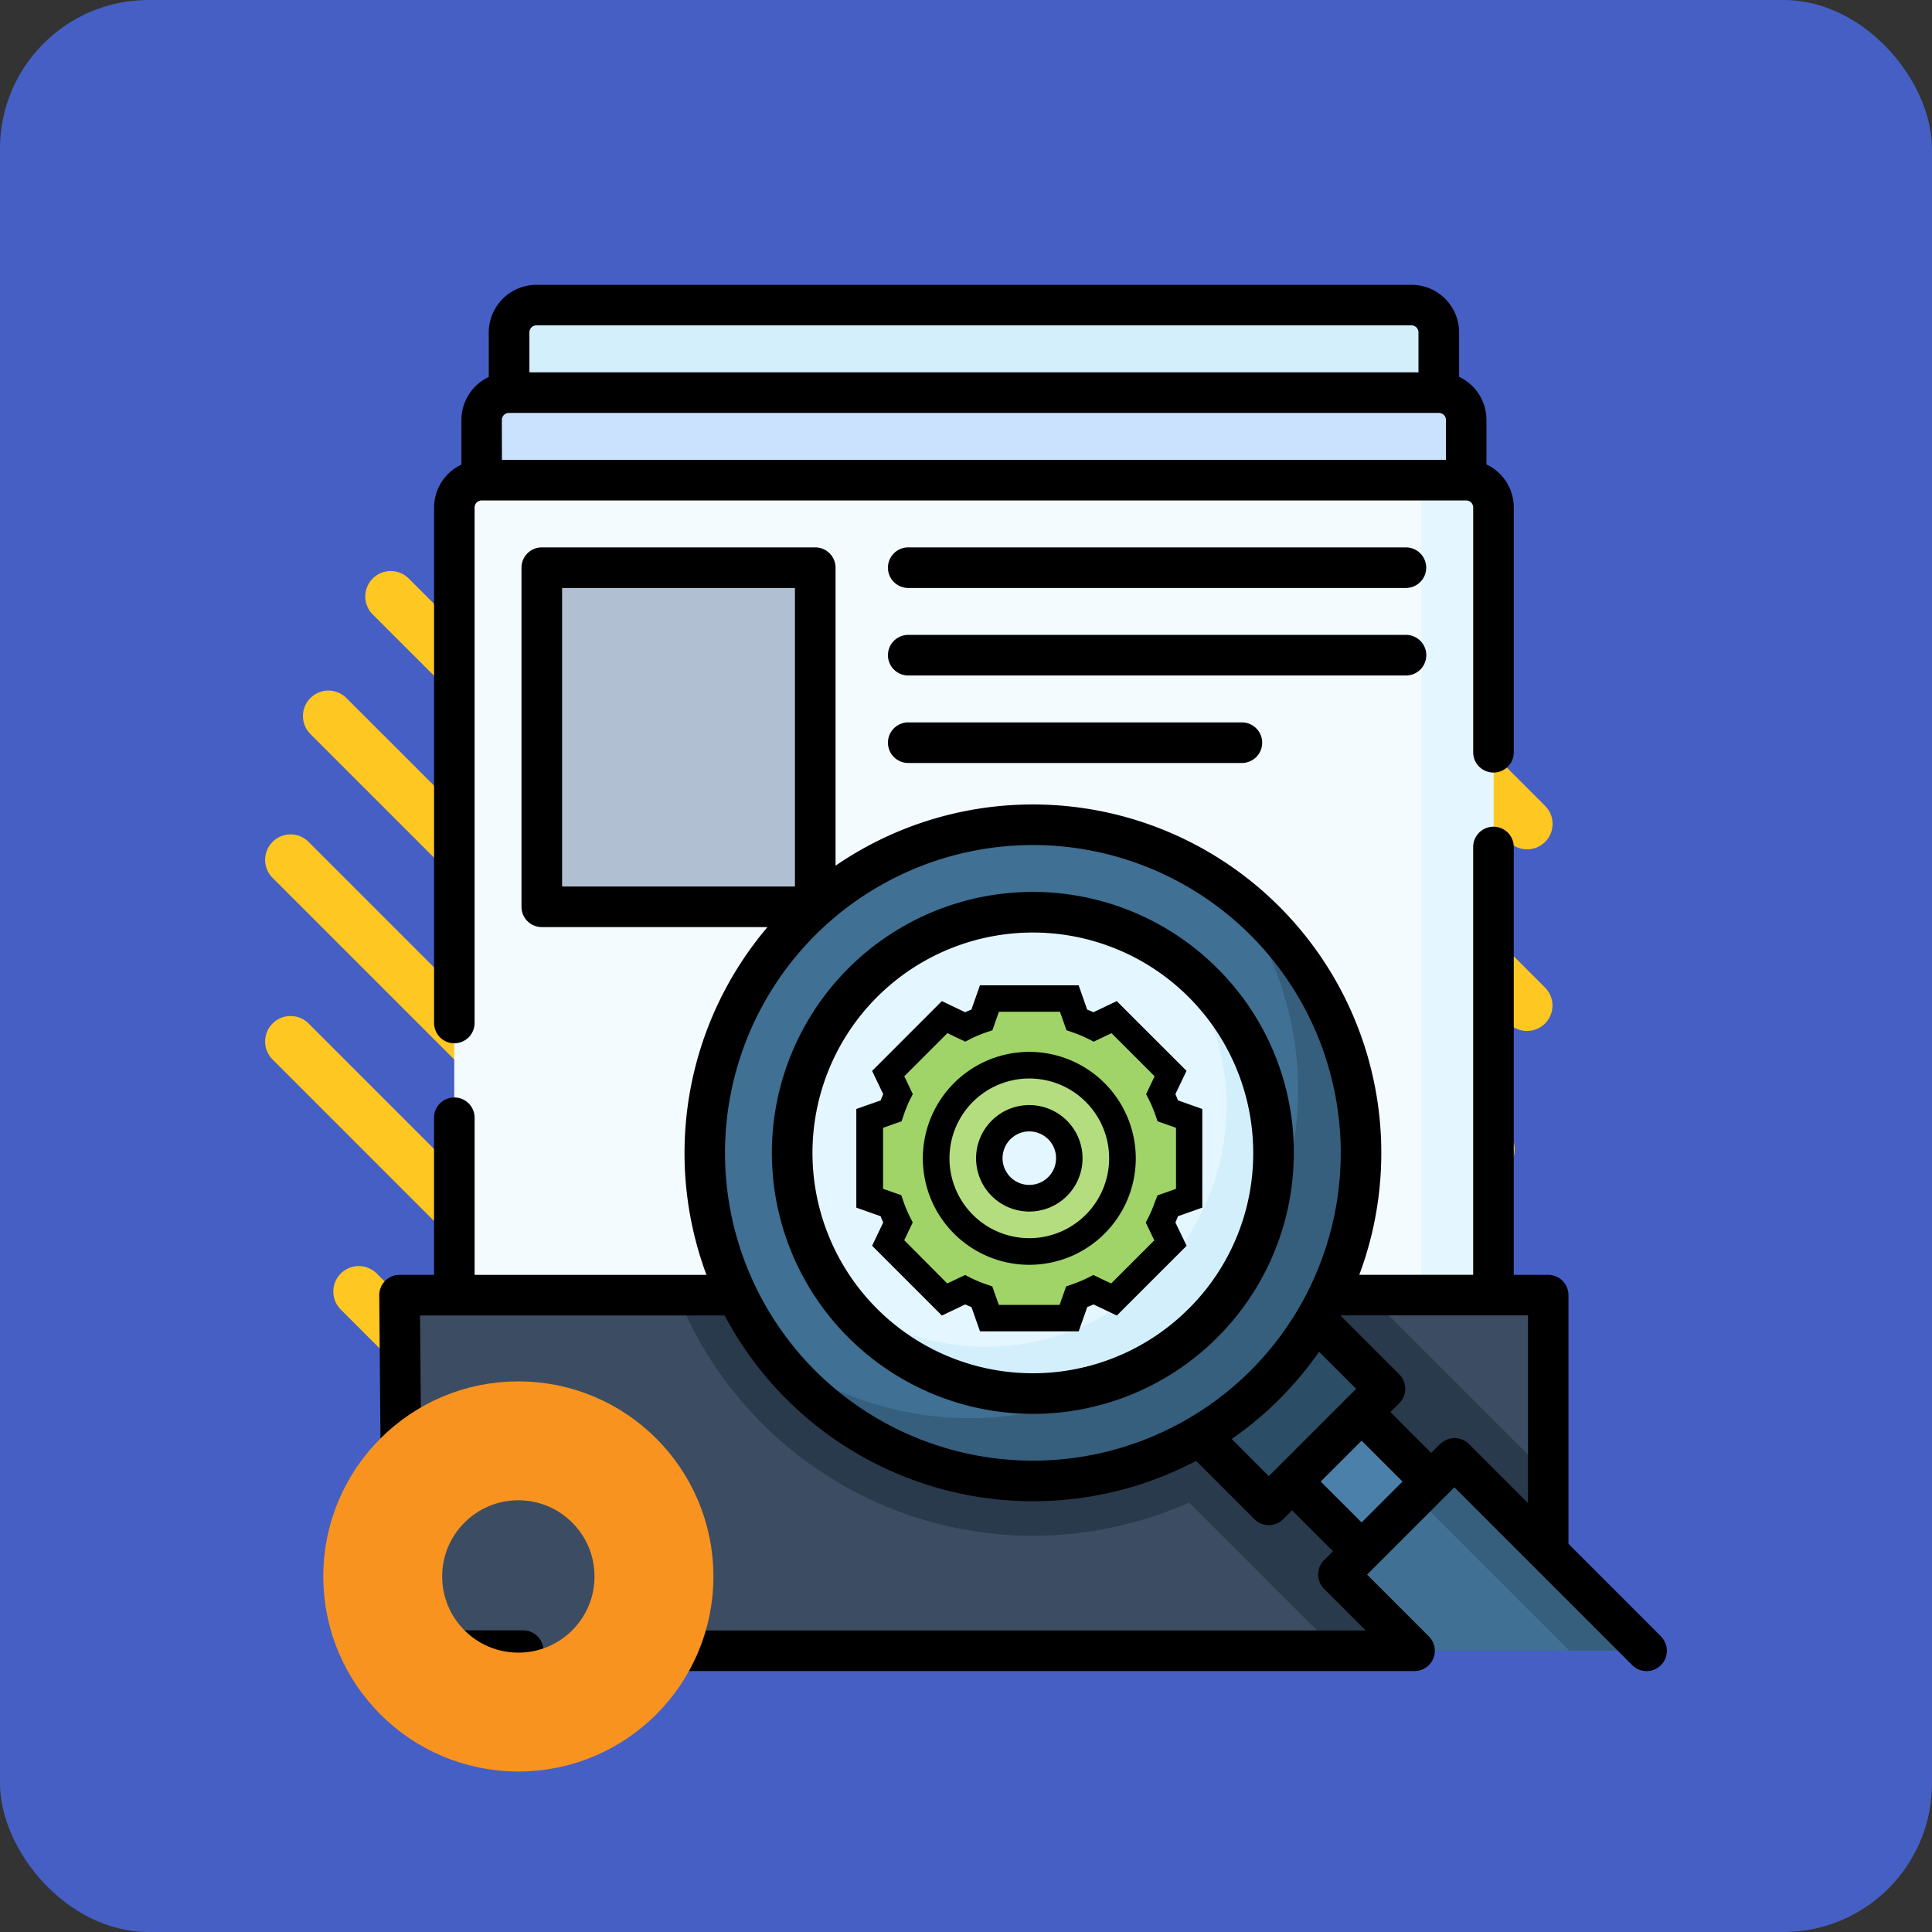 <svg xmlns="http://www.w3.org/2000/svg" width="65" height="65" viewBox="0 0 65 65">
  <rect x="0" y="0" width="65" height="65" fill="#333333" stroke="none"/>
  <g id="Grupo_991977" data-name="Grupo 991977" transform="translate(-305 -3793)">
    <g id="Grupo_990047" data-name="Grupo 990047" transform="translate(125 -910)">
      <rect id="Rectángulo_33792" data-name="Rectángulo 33792" width="65" height="65" rx="5" transform="translate(180 4703)" fill="#465fc4"/>
    </g>
    <g id="Grupo_991541" data-name="Grupo 991541" transform="translate(0 -19)">
      <g id="Grupo_989868" data-name="Grupo 989868" transform="translate(128.229 -892.119)">
        <g id="Grupo_80313" data-name="Grupo 80313" transform="translate(185.691 4713.843)">
          <g id="Grupo_80111" data-name="Grupo 80111" transform="translate(24.464)">
            <path id="Trazado_113526" data-name="Trazado 113526" d="M289.532,1037.3l-17.138-17.138a.856.856,0,0,1,0-1.21h0a.856.856,0,0,1,1.211,0l17.138,17.138a.856.856,0,0,1,0,1.211h0A.857.857,0,0,1,289.532,1037.3Z" transform="translate(-272.143 -1018.7)" fill="#ffc721"/>
          </g>
          <g id="Grupo_80112" data-name="Grupo 80112" transform="translate(32.873 2.294)">
            <path id="Trazado_113527" data-name="Trazado 113527" d="M343.678,1044.286l-6.434-6.434a.857.857,0,0,1,0-1.211h0a.856.856,0,0,1,1.211,0l6.433,6.433a.856.856,0,0,1,0,1.211h0A.856.856,0,0,1,343.678,1044.286Z" transform="translate(-336.993 -1036.39)" fill="#ffc721"/>
          </g>
          <g id="Grupo_80113" data-name="Grupo 80113" transform="translate(18.349)">
            <path id="Trazado_113528" data-name="Trazado 113528" d="M248.493,1043.414l-23.253-23.253a.855.855,0,0,1,0-1.21h0a.856.856,0,0,1,1.211,0L249.7,1042.2a.856.856,0,0,1,0,1.211h0A.856.856,0,0,1,248.493,1043.414Z" transform="translate(-224.989 -1018.7)" fill="#ffc721"/>
          </g>
          <g id="Grupo_80114" data-name="Grupo 80114" transform="translate(13.51 1.276)">
            <path id="Trazado_113529" data-name="Trazado 113529" d="M214.741,1056.815,187.926,1030a.856.856,0,0,1,0-1.211h0a.855.855,0,0,1,1.211,0l26.816,26.816a.856.856,0,0,1,0,1.211h0A.856.856,0,0,1,214.741,1056.815Z" transform="translate(-187.675 -1028.537)" fill="#ffc721"/>
          </g>
          <g id="Grupo_80115" data-name="Grupo 80115" transform="translate(9.488 3.369)">
            <path id="Trazado_113530" data-name="Trazado 113530" d="M185.658,1074.883l-28.744-28.744a.856.856,0,0,1,0-1.211h0a.856.856,0,0,1,1.211,0l28.745,28.745a.856.856,0,0,1,0,1.211h0A.856.856,0,0,1,185.658,1074.883Z" transform="translate(-156.663 -1044.677)" fill="#ffc721"/>
          </g>
          <g id="Grupo_80116" data-name="Grupo 80116" transform="translate(6.119 6.119)">
            <path id="Trazado_113531" data-name="Trazado 113531" d="M160.3,1096.71l-29.363-29.363a.857.857,0,0,1,0-1.211h0a.857.857,0,0,1,1.211,0l29.363,29.364a.857.857,0,0,1,0,1.211h0A.857.857,0,0,1,160.3,1096.71Z" transform="translate(-130.686 -1065.885)" fill="#ffc721"/>
          </g>
          <g id="Grupo_80117" data-name="Grupo 80117" transform="translate(3.369 9.488)">
            <path id="Trazado_113532" data-name="Trazado 113532" d="M138.474,1122.069l-28.745-28.745a.856.856,0,0,1,0-1.21h0a.856.856,0,0,1,1.211,0l28.744,28.744a.856.856,0,0,1,0,1.211h0A.856.856,0,0,1,138.474,1122.069Z" transform="translate(-109.478 -1091.863)" fill="#ffc721"/>
          </g>
          <g id="Grupo_80118" data-name="Grupo 80118" transform="translate(1.276 13.51)">
            <path id="Trazado_113533" data-name="Trazado 113533" d="M120.4,1151.153l-26.816-26.816a.856.856,0,0,1,0-1.211h0a.855.855,0,0,1,1.211,0l26.816,26.816a.856.856,0,0,1,0,1.211h0A.855.855,0,0,1,120.4,1151.153Z" transform="translate(-93.336 -1122.875)" fill="#ffc721"/>
          </g>
          <g id="Grupo_80119" data-name="Grupo 80119" transform="translate(0 18.349)">
            <path id="Trazado_113534" data-name="Trazado 113534" d="M107,1184.9,83.75,1161.651a.855.855,0,0,1,0-1.211h0a.855.855,0,0,1,1.211,0l23.253,23.253a.855.855,0,0,1,0,1.211h0A.856.856,0,0,1,107,1184.9Z" transform="translate(-83.499 -1160.189)" fill="#ffc721"/>
          </g>
          <g id="Grupo_80120" data-name="Grupo 80120" transform="translate(0 24.464)">
            <path id="Trazado_113535" data-name="Trazado 113535" d="M100.888,1225.943,83.75,1208.8a.856.856,0,0,1,0-1.211h0a.856.856,0,0,1,1.211,0l17.138,17.138a.857.857,0,0,1,0,1.211h0A.856.856,0,0,1,100.888,1225.943Z" transform="translate(-83.499 -1207.343)" fill="#ffc721"/>
          </g>
          <g id="Grupo_80121" data-name="Grupo 80121" transform="translate(2.294 32.873)">
            <path id="Trazado_113536" data-name="Trazado 113536" d="M107.875,1280.088l-6.433-6.434a.856.856,0,0,1,0-1.211h0a.857.857,0,0,1,1.211,0l6.434,6.434a.856.856,0,0,1,0,1.211h0A.856.856,0,0,1,107.875,1280.088Z" transform="translate(-101.191 -1272.193)" fill="#ffc721"/>
          </g>
        </g>
        <g id="archivo_4_" data-name="archivo (4)" transform="translate(171.35 4713.702)">
          <g id="Grupo_991508" data-name="Grupo 991508" transform="translate(22.544 0.683)">
            <path id="Trazado_679030" data-name="Trazado 679030" d="M97.373,10.444H66.091V8.42a.92.92,0,0,1,.92-.92H96.453a.92.92,0,0,1,.92.92v2.024Z" transform="translate(-66.091 -7.5)" fill="#d3effb"/>
          </g>
          <g id="Grupo_991509" data-name="Grupo 991509" transform="translate(21.624 3.627)">
            <path id="Trazado_679031" data-name="Trazado 679031" d="M89.112,42.769H55.989V40.745a.92.92,0,0,1,.92-.92H88.191a.92.92,0,0,1,.92.92Z" transform="translate(-55.989 -39.825)" fill="#cbe2ff"/>
          </g>
          <g id="Grupo_991510" data-name="Grupo 991510" transform="translate(18.864 33.99)">
            <path id="Trazado_679032" data-name="Trazado 679032" d="M64.327,385.14H25.786l-.1-11.961H64.327Z" transform="translate(-25.684 -373.179)" fill="#3c4d63"/>
          </g>
          <g id="Grupo_991511" data-name="Grupo 991511" transform="translate(28.212 33.99)">
            <path id="Trazado_679033" data-name="Trazado 679033" d="M157.611,379.225l-5.573-5.573q.105-.235.2-.473H128.316a12.888,12.888,0,0,0,17.215,6.978l4.982,4.983h7.1v-5.915Z" transform="translate(-128.316 -373.179)" fill="#2a3a4d"/>
          </g>
          <g id="Grupo_991512" data-name="Grupo 991512" transform="translate(20.704 6.572)">
            <path id="Trazado_679034" data-name="Trazado 679034" d="M80.85,99.568H45.887V73.07a.92.92,0,0,1,.92-.92H79.93a.92.92,0,0,1,.92.92v26.5Z" transform="translate(-45.887 -72.15)" fill="#f4fbff"/>
          </g>
          <g id="Grupo_991513" data-name="Grupo 991513" transform="translate(23.649 9.516)">
            <path id="Trazado_679035" data-name="Trazado 679035" d="M0,0H11.409V9.2H0Z" transform="translate(9.201 0) rotate(90)" fill="#b0c0d2"/>
          </g>
          <g id="Grupo_991514" data-name="Grupo 991514" transform="translate(52.322 6.572)">
            <path id="Trazado_679036" data-name="Trazado 679036" d="M395.448,72.15h-2.425a.92.92,0,0,1,.92.92v26.5h2.425V73.07A.92.92,0,0,0,395.448,72.15Z" transform="translate(-393.023 -72.15)" fill="#e4f6ff"/>
          </g>
          <g id="Grupo_991523" data-name="Grupo 991523" transform="translate(29.13 18.165)">
            <g id="Grupo_991515" data-name="Grupo 991515" transform="translate(16.629 16.636)">
              <path id="Trazado_679037" data-name="Trazado 679037" d="M0,0H5.52V3.312H0Z" transform="translate(0 3.903) rotate(-45)" fill="#2b4d66"/>
            </g>
            <g id="Grupo_991516" data-name="Grupo 991516" transform="translate(19.751 19.759)">
              <path id="Trazado_679038" data-name="Trazado 679038" d="M0,0H3.312V3.312H0Z" transform="translate(0 2.342) rotate(-45)" fill="#4a80aa"/>
            </g>
            <g id="Grupo_991517" data-name="Grupo 991517" transform="translate(21.32 21.32)">
              <path id="Trazado_679039" data-name="Trazado 679039" d="M382.841,439.977h-7.807l-2.562-2.562,3.9-3.9Z" transform="translate(-372.472 -433.511)" fill="#407093"/>
            </g>
            <g id="Grupo_991518" data-name="Grupo 991518" transform="translate(23.923 21.32)">
              <path id="Trazado_679040" data-name="Trazado 679040" d="M402.345,433.511l-1.3,1.3,5.165,5.165h2.6Z" transform="translate(-401.044 -433.511)" fill="#365e7d"/>
            </g>
            <g id="Grupo_991519" data-name="Grupo 991519" transform="translate(0)">
              <circle id="Elipse_7680" data-name="Elipse 7680" cx="11.041" cy="11.041" r="11.041" fill="#407093"/>
            </g>
            <g id="Grupo_991520" data-name="Grupo 991520" transform="translate(2.248 2.248)">
              <path id="Trazado_679041" data-name="Trazado 679041" d="M178.542,224.113a11.041,11.041,0,0,1-15.47,15.47,11.041,11.041,0,1,0,15.47-15.47Z" transform="translate(-163.072 -224.113)" fill="#365e7d"/>
            </g>
            <g id="Grupo_991521" data-name="Grupo 991521" transform="translate(2.944 2.944)">
              <circle id="Elipse_7681" data-name="Elipse 7681" cx="8.097" cy="8.097" r="8.097" transform="translate(0.268 0.309)" fill="#e4f6ff"/>
            </g>
            <g id="Grupo_991522" data-name="Grupo 991522" transform="translate(4.587 4.587)">
              <path id="Trazado_679042" data-name="Trazado 679042" d="M200.1,249.8a8.1,8.1,0,0,1-11.343,11.343A8.1,8.1,0,1,0,200.1,249.8Z" transform="translate(-188.76 -249.798)" fill="#d3effb"/>
            </g>
          </g>
          <g id="Grupo_991524" data-name="Grupo 991524" transform="translate(18.181 0)">
            <path id="Trazado_679043" data-name="Trazado 679043" d="M39.073,25.517a.683.683,0,0,0,.683-.683V7.491a.237.237,0,0,1,.236-.237H73.116a.237.237,0,0,1,.237.237v8.235a.683.683,0,1,0,1.366,0V7.491a1.6,1.6,0,0,0-.92-1.448v-1.5a1.6,1.6,0,0,0-.92-1.448V1.6a1.6,1.6,0,0,0-1.6-1.6H41.833a1.605,1.605,0,0,0-1.6,1.6V3.1a1.6,1.6,0,0,0-.92,1.448v1.5a1.6,1.6,0,0,0-.92,1.448V24.834A.683.683,0,0,0,39.073,25.517Zm1.6-20.97a.237.237,0,0,1,.237-.237H72.2a.237.237,0,0,1,.237.237V5.888H40.676ZM41.6,1.6a.237.237,0,0,1,.237-.237H71.275a.237.237,0,0,1,.237.237V2.944H41.6Z" transform="translate(-36.549 0)"/>
            <path id="Trazado_679044" data-name="Trazado 679044" d="M178.208,226.83a8.78,8.78,0,1,0,2.571,6.208A8.722,8.722,0,0,0,178.208,226.83Zm-.966,11.45a7.414,7.414,0,1,1,2.171-5.242A7.365,7.365,0,0,1,177.242,238.281Z" transform="translate(-150.01 -203.833)"/>
            <path id="Trazado_679045" data-name="Trazado 679045" d="M61.3,133.611,58.19,130.5v-8.366a.683.683,0,0,0-.683-.683H56.35V107.057a.683.683,0,0,0-1.366,0V121.45H51.153a11.724,11.724,0,0,0-17.621-13.765V97.659a.683.683,0,0,0-.683-.683h-9.2a.683.683,0,0,0-.683.683v11.409a.683.683,0,0,0,.683.683h7.593a11.748,11.748,0,0,0-2.053,11.7h-7.8v-5.285a.683.683,0,1,0-1.366,0v5.285H18.864a.683.683,0,0,0-.683.689l.1,11.961a.683.683,0,0,0,.683.677h4.059a.683.683,0,1,0,0-1.366H19.643l-.09-10.595H29.8a11.743,11.743,0,0,0,15.862,4.892l1.964,1.964a.683.683,0,0,0,.966,0l.3-.3,1.376,1.376-.3.3a.683.683,0,0,0,0,.966l1.4,1.4H26.212a.683.683,0,0,0,0,1.366h26.8a.683.683,0,0,0,.482-1.166l-2.079-2.079,2.937-2.937,5.983,5.983a.683.683,0,0,0,.966-.966ZM24.332,98.342h7.834v10.043H24.332Zm8.515,26.331a10.358,10.358,0,1,1,14.648,0A10.37,10.37,0,0,1,32.847,124.673Zm14.015,2.3A11.8,11.8,0,0,0,49.8,124.04l1.246,1.246-2.937,2.937Zm2.993,1.432,1.376-1.376,1.376,1.376-1.376,1.376Zm4.016-1.264-.3.3L52.2,126.067l.3-.3a.683.683,0,0,0,0-.966l-1.964-1.964.012-.023h6.281v6.316l-1.987-1.987a.683.683,0,0,0-.966,0Z" transform="translate(-18.181 -88.143)"/>
            <path id="Trazado_679046" data-name="Trazado 679046" d="M223.5,96.976H206.757a.683.683,0,0,0,0,1.366H223.5a.683.683,0,0,0,0-1.366Z" transform="translate(-188.96 -88.143)"/>
            <path id="Trazado_679047" data-name="Trazado 679047" d="M224.186,129.984a.683.683,0,0,0-.683-.683H206.757a.683.683,0,0,0,0,1.366H223.5A.683.683,0,0,0,224.186,129.984Z" transform="translate(-188.96 -117.524)"/>
            <path id="Trazado_679048" data-name="Trazado 679048" d="M206.758,161.626a.683.683,0,1,0,0,1.366h11.225a.683.683,0,1,0,0-1.366Z" transform="translate(-188.961 -146.905)"/>
          </g>
        </g>
        <g id="Elipse_4731" data-name="Elipse 4731" transform="translate(187.647 4750.594)" fill="none" stroke="#f9931f" stroke-width="4">
          <ellipse cx="6.563" cy="6.563" rx="6.563" ry="6.563" stroke="none"/>
          <ellipse cx="6.563" cy="6.563" rx="4.563" ry="4.563" fill="none"/>
        </g>
      </g>
      <g id="Grupo_991507" data-name="Grupo 991507" transform="translate(-1220.193 44.162)">
        <g id="Grupo_991473" data-name="Grupo 991473" transform="translate(1554.451 3801.436)">
          <path id="Trazado_678985" data-name="Trazado 678985" d="M18.745,10.029v2.686l-.716.255a5.182,5.182,0,0,1-.237.564l.331.685-1.9,1.9-.685-.331a5.182,5.182,0,0,1-.564.237l-.255.716H12.029l-.255-.716a5.183,5.183,0,0,1-.564-.237l-.685.331-1.9-1.9.331-.685a5.183,5.183,0,0,1-.237-.564L8,12.715V10.029l.716-.255a5.184,5.184,0,0,1,.237-.564l-.331-.685,1.9-1.9.685.331a5.184,5.184,0,0,1,.564-.237L12.029,6h2.686l.255.716a5.183,5.183,0,0,1,.564.237l.685-.331,1.9,1.9-.331.685a5.183,5.183,0,0,1,.237.564Zm-2.238,1.343a3.134,3.134,0,1,0-3.134,3.134A3.132,3.132,0,0,0,16.506,11.372Z" transform="translate(-8 -6)" fill="#a0d468"/>
        </g>
        <g id="Grupo_991474" data-name="Grupo 991474" transform="translate(1556.689 3803.675)">
          <path id="Trazado_678986" data-name="Trazado 678986" d="M16.134,11A3.134,3.134,0,1,1,13,14.134,3.132,3.132,0,0,1,16.134,11Zm1.343,3.134a1.343,1.343,0,1,0-1.343,1.343A1.341,1.341,0,0,0,17.477,14.134Z" transform="translate(-13 -11)" fill="#b4dd7f"/>
        </g>
        <path id="Trazado_679001" data-name="Trazado 679001" d="M15.582,10a3.582,3.582,0,1,0,3.582,3.582A3.586,3.586,0,0,0,15.582,10Zm0,6.268a2.686,2.686,0,1,1,2.686-2.686A2.689,2.689,0,0,1,15.582,16.268Z" transform="translate(1544.241 3793.227)"/>
        <path id="Trazado_679002" data-name="Trazado 679002" d="M17.791,14a1.791,1.791,0,1,0,1.791,1.791A1.793,1.793,0,0,0,17.791,14Zm0,2.686a.9.9,0,1,1,.9-.9A.9.9,0,0,1,17.791,16.686Z" transform="translate(1542.032 3791.017)"/>
        <path id="Trazado_679003" data-name="Trazado 679003" d="M17.735,12.979c.031-.07.06-.14.088-.211l.817-.288V9.16l-.817-.289q-.042-.105-.088-.211l.374-.783L15.761,5.531l-.783.374c-.07-.031-.14-.06-.211-.088L14.48,5H11.16l-.289.817q-.105.042-.211.088l-.782-.374L7.531,7.879l.374.783c-.031.07-.06.14-.088.211L7,9.16v3.32l.817.289q.042.105.088.211l-.374.782,2.348,2.348.783-.374c.07.031.14.06.211.088l.288.817h3.32l.289-.817q.105-.042.211-.088l.783.374,2.348-2.348Zm-.683-.708a4.377,4.377,0,0,1-.214.514l-.1.195.286.6-1.451,1.451-.6-.286-.195.1a4.455,4.455,0,0,1-.514.214l-.205.07-.22.623H11.794l-.22-.623-.205-.07a4.377,4.377,0,0,1-.514-.214l-.195-.1-.6.286L8.612,13.576l.286-.6-.1-.195a4.455,4.455,0,0,1-.214-.514l-.07-.205L7.9,11.846V9.794l.623-.22.07-.205A4.377,4.377,0,0,1,8.8,8.855l.1-.195-.286-.6,1.451-1.451.6.286.195-.1a4.455,4.455,0,0,1,.514-.214l.205-.07.219-.622h2.053l.22.623.205.07a4.377,4.377,0,0,1,.514.214l.195.1.6-.286,1.451,1.451-.286.6.1.195a4.455,4.455,0,0,1,.214.514l.07.205.622.219v2.053l-.623.22Z" transform="translate(1547.003 3795.988)"/>
      </g>
    </g>
  </g>
</svg>
